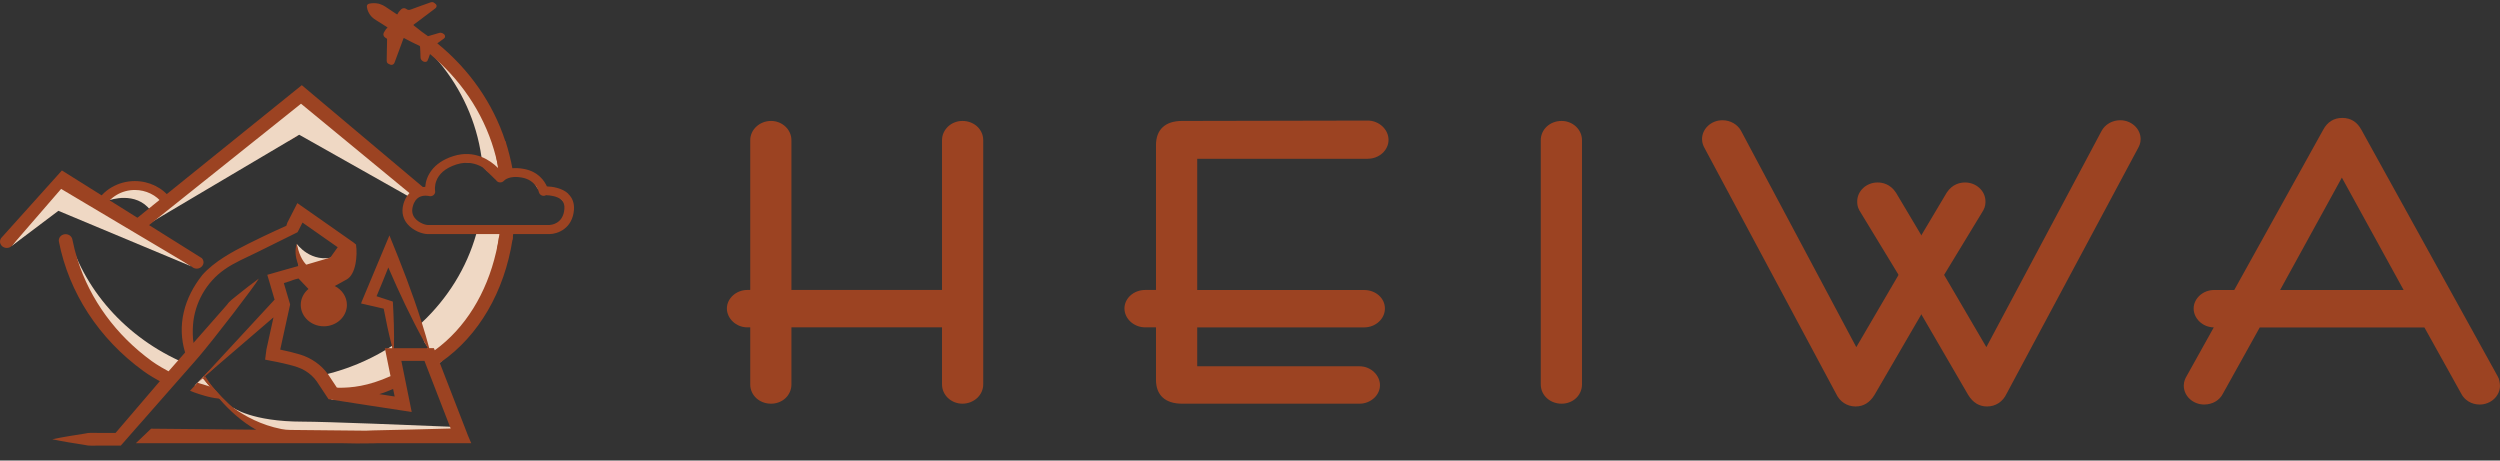 <svg width="114" height="21" viewBox="0 0 114 21" fill="none" xmlns="http://www.w3.org/2000/svg">
<rect x="0" y="0" width="114" height="21" fill="#333333" stroke="none"/>
<path d="M43.886 5.515C43.374 5.515 42.956 5.909 42.956 6.393V13.222H36.089V6.393C36.089 5.909 35.671 5.515 35.159 5.515C34.647 5.515 34.211 5.902 34.211 6.393V13.222H34.076C33.572 13.222 33.146 13.609 33.146 14.065C33.146 14.521 33.564 14.927 34.076 14.927H34.211V17.53C34.211 18.023 34.626 18.408 35.159 18.408C35.691 18.408 36.089 18.014 36.089 17.53V14.927H42.956V17.53C42.956 18.014 43.374 18.408 43.886 18.408C44.399 18.408 44.835 18.023 44.835 17.53V6.393C44.835 5.9 44.419 5.515 43.886 5.515Z" fill="#9C4322"/>
<path d="M62.369 7.239C62.891 7.239 63.317 6.851 63.317 6.377C63.317 5.902 62.883 5.498 62.369 5.498L53.904 5.515C53.135 5.515 52.713 5.908 52.713 6.619V13.222H52.223C51.701 13.222 51.275 13.6 51.275 14.065C51.275 14.531 51.701 14.927 52.223 14.927H52.713V17.321C52.713 18.021 53.137 18.408 53.904 18.408H61.997C62.502 18.408 62.927 18.021 62.927 17.565C62.927 17.109 62.51 16.703 61.997 16.703H54.593V14.929H62.204C62.726 14.929 63.152 14.542 63.152 14.067C63.152 13.592 62.726 13.224 62.204 13.224H54.593V7.241H62.373L62.369 7.239Z" fill="#9C4322"/>
<path d="M71.209 5.515C70.677 5.515 70.259 5.902 70.259 6.393V17.53C70.259 18.023 70.677 18.408 71.209 18.408C71.741 18.408 72.139 18.014 72.139 17.53V6.393C72.139 5.909 71.721 5.515 71.209 5.515Z" fill="#9C4322"/>
<path d="M88.629 12.571L90.44 9.59C90.537 9.413 90.537 9.268 90.537 9.182C90.537 8.708 90.119 8.321 89.607 8.321C89.406 8.321 89.032 8.378 88.767 8.79L87.566 10.808L86.535 12.602L84.647 15.83L79.397 5.975C79.234 5.671 78.906 5.483 78.543 5.483C78.031 5.483 77.613 5.871 77.613 6.345C77.613 6.535 77.687 6.677 77.725 6.747L83.725 17.954C83.894 18.317 84.225 18.535 84.615 18.535C84.973 18.535 85.26 18.362 85.477 18.008L87.584 14.384L88.629 12.572V12.571Z" fill="#9C4322"/>
<path d="M86.597 12.571L84.785 9.59C84.689 9.413 84.689 9.268 84.689 9.182C84.689 8.708 85.107 8.321 85.619 8.321C85.82 8.321 86.194 8.378 86.459 8.79L87.66 10.808L88.69 12.602L90.578 15.83L95.829 5.975C95.992 5.671 96.319 5.483 96.683 5.483C97.195 5.483 97.613 5.871 97.613 6.345C97.613 6.535 97.539 6.677 97.5 6.747L91.5 17.954C91.332 18.317 91 18.535 90.611 18.535C90.253 18.535 89.966 18.362 89.749 18.008L87.642 14.384L86.597 12.572V12.571Z" fill="#9C4322"/>
<path d="M113.972 17.371C113.96 17.302 113.936 17.235 113.902 17.174L107.681 5.921C107.486 5.559 107.193 5.377 106.809 5.377C106.425 5.377 106.132 5.559 105.939 5.915L101.882 13.224H100.96C100.455 13.224 100.03 13.611 100.03 14.067C100.03 14.523 100.441 14.923 100.948 14.929L99.696 17.176C99.658 17.245 99.58 17.388 99.58 17.584C99.58 18.058 99.997 18.446 100.51 18.446C100.889 18.446 101.217 18.254 101.369 17.943L103.045 14.931H110.553L112.228 17.943C112.381 18.25 112.706 18.447 113.07 18.447C113.582 18.447 114 18.06 114 17.585C114 17.548 113.996 17.513 113.99 17.477L113.972 17.373V17.371ZM103.973 13.224L106.789 8.099L109.605 13.224H103.971H103.973Z" fill="#9C4322"/>
<path d="M9.695 17.927L9.614 17.609L9.289 17.162L8.875 17.583L9.695 17.927Z" fill="#EFD8C4"/>
<path d="M4.988 9.129C4.988 9.129 6.194 8.692 6.872 9.602C7.604 9.172 7.61 9.066 7.61 9.066C7.61 9.066 7.158 8.407 6.872 8.459C6.587 8.511 5.099 8.401 4.988 9.129Z" fill="#EFD8C4"/>
<path d="M22.544 8.11C22.589 8.129 22.629 8.157 22.659 8.186C22.669 8.196 22.679 8.205 22.689 8.216C22.693 8.22 22.695 8.222 22.699 8.226C22.705 8.229 22.711 8.233 22.717 8.237C22.717 8.237 22.721 8.237 22.721 8.239C22.725 8.239 22.731 8.24 22.735 8.242C22.739 8.242 22.741 8.242 22.745 8.242C22.749 8.242 22.753 8.24 22.757 8.239C22.764 8.235 22.767 8.233 22.771 8.231C22.794 8.22 22.814 8.209 22.834 8.196C22.892 8.157 22.946 8.116 23.011 8.084C23.017 8.08 23.025 8.078 23.033 8.077C23.027 8.041 23.023 8.004 23.017 7.969C23.006 7.898 22.992 7.829 22.98 7.76C22.978 7.749 22.976 7.74 22.974 7.728C22.916 7.425 22.84 7.131 22.755 6.848C22.054 4.545 20.546 2.968 19.77 2.542C19.857 2.639 19.941 2.736 20.024 2.834C20.024 2.834 20.024 2.836 20.028 2.838C21.042 4.063 21.725 5.539 21.954 7.15C21.966 7.228 21.976 7.306 21.984 7.386C21.988 7.423 21.992 7.462 21.996 7.5C22.024 7.5 22.052 7.507 22.075 7.518C22.105 7.535 22.143 7.572 22.149 7.606C22.157 7.648 22.163 7.693 22.167 7.736C22.344 7.868 22.472 8.013 22.547 8.108L22.544 8.11Z" fill="#EFD8C4"/>
<path d="M8.662 16.658L7.903 17.351C7.78 17.282 7.658 17.213 7.535 17.137C4.801 15.322 2.801 12.073 3.126 10.736C3.905 13.412 5.972 15.591 8.662 16.658Z" fill="#EFD8C4"/>
<path d="M18.097 17.338C17.243 17.668 16.255 18.001 15.18 18.23C15.152 18.226 15.132 18.223 15.12 18.221L14.471 17.16C14.632 17.126 14.793 17.091 14.949 17.05C15.889 16.81 16.769 16.441 17.571 15.963C17.607 15.942 17.643 15.92 17.679 15.897C17.689 15.89 17.701 15.884 17.711 15.877C17.765 15.844 17.82 15.81 17.872 15.775C17.88 15.769 17.89 15.763 17.898 15.758V15.877L18.097 17.338Z" fill="#EFD8C4"/>
<path d="M23.081 10.263C23.073 10.33 23.067 10.399 23.057 10.466C23.049 10.533 23.038 10.601 23.029 10.668C23.022 10.706 23.016 10.743 23.01 10.78C22.99 10.898 22.968 11.017 22.944 11.138C22.944 11.138 22.944 11.138 22.944 11.139C22.934 11.192 22.922 11.244 22.91 11.296C22.886 11.402 22.86 11.51 22.832 11.618C22.43 13.146 21.586 14.796 20.098 16.51C19.995 16.553 19.885 16.6 19.766 16.648L19.465 15.876L19.557 15.894L19.365 15.62L19.069 14.863C19.126 14.812 19.182 14.762 19.236 14.71C20.409 13.608 21.279 12.221 21.717 10.67C21.737 10.603 21.755 10.534 21.771 10.467C21.789 10.4 21.805 10.332 21.821 10.265H23.081V10.263Z" fill="#EFD8C4"/>
<path d="M13.531 11.117C13.531 11.117 14.174 12.033 15.279 11.707C16.028 11.486 13.668 12.575 13.668 12.575L13.533 11.115L13.531 11.117Z" fill="#EFD8C4"/>
<path d="M21.02 19.479V19.868H12.469C12.469 19.868 12.316 19.782 12.099 19.654C12.039 19.618 11.973 19.579 11.902 19.536C11.37 19.216 10.649 18.756 10.629 18.595C10.629 18.595 10.629 18.591 10.629 18.589C10.629 18.589 11.483 19.227 13.801 19.227C14.853 19.227 19.063 19.397 20.522 19.458C20.835 19.471 21.022 19.479 21.022 19.479H21.02Z" fill="#EFD8C4"/>
<path d="M0.529 11.22L2.662 9.613L8.74 12.153L2.762 8.204L0.529 11.22Z" fill="#EFD8C4"/>
<path d="M9.233 17.23V17.226L9.116 17.351L9.243 17.241L9.233 17.23ZM9.233 17.23V17.226L9.116 17.351L9.243 17.241L9.233 17.23ZM23.042 6.438C22.482 4.72 21.413 3.175 19.941 1.976C20.04 1.903 20.14 1.832 20.24 1.76C20.291 1.723 20.305 1.674 20.287 1.618C20.262 1.538 20.128 1.473 20.037 1.499C19.865 1.549 19.692 1.598 19.517 1.65C19.415 1.575 19.31 1.501 19.206 1.428C19.18 1.404 19.15 1.382 19.122 1.361C19.109 1.352 19.099 1.341 19.085 1.33C19.015 1.274 18.945 1.218 18.87 1.162C18.848 1.145 18.844 1.136 18.87 1.118C18.951 1.06 19.029 1 19.109 0.941C19.357 0.754 19.604 0.568 19.851 0.38C19.915 0.332 19.929 0.25 19.879 0.194C19.861 0.176 19.837 0.162 19.82 0.146C19.764 0.092 19.702 0.086 19.63 0.11C19.334 0.216 19.035 0.319 18.74 0.431C18.657 0.462 18.597 0.464 18.527 0.408C18.457 0.352 18.356 0.365 18.29 0.427C18.24 0.473 18.201 0.531 18.157 0.583C18.147 0.596 18.141 0.613 18.135 0.63C18.126 0.657 18.109 0.662 18.085 0.645C17.906 0.527 17.73 0.408 17.551 0.291C17.486 0.25 17.42 0.216 17.346 0.194C17.312 0.177 17.276 0.17 17.237 0.162C17.235 0.162 17.233 0.162 17.231 0.162C17.103 0.136 16.976 0.14 16.848 0.164C16.755 0.183 16.719 0.235 16.731 0.323C16.753 0.475 16.817 0.613 16.92 0.734C17.004 0.833 17.117 0.902 17.227 0.97C17.368 1.06 17.515 1.145 17.653 1.24C17.677 1.257 17.679 1.266 17.653 1.281C17.629 1.294 17.613 1.315 17.597 1.337C17.573 1.374 17.547 1.412 17.525 1.449C17.511 1.468 17.498 1.488 17.497 1.508C17.486 1.529 17.482 1.549 17.482 1.57C17.482 1.605 17.497 1.637 17.518 1.669C17.545 1.706 17.585 1.726 17.623 1.749C17.643 1.762 17.651 1.775 17.651 1.797C17.645 2.119 17.639 2.443 17.633 2.765C17.633 2.812 17.643 2.851 17.677 2.884C17.699 2.908 17.733 2.916 17.762 2.931C17.85 2.985 17.952 2.955 17.989 2.86C18.061 2.665 18.133 2.467 18.207 2.272C18.272 2.099 18.336 1.927 18.398 1.754C18.406 1.734 18.41 1.726 18.434 1.741C18.66 1.864 18.887 1.981 19.122 2.086C19.144 2.095 19.152 2.106 19.154 2.132C19.162 2.29 19.176 2.45 19.176 2.611C19.176 2.705 19.226 2.763 19.308 2.806C19.373 2.841 19.479 2.821 19.493 2.767C19.505 2.724 19.529 2.689 19.543 2.65C19.565 2.586 19.585 2.527 19.608 2.465C19.752 2.584 19.893 2.709 20.029 2.838C20.029 2.838 20.031 2.838 20.033 2.841C21.395 4.113 22.317 5.725 22.691 7.486C22.691 7.492 22.693 7.499 22.695 7.505C22.709 7.557 22.717 7.613 22.729 7.667C22.733 7.687 22.737 7.71 22.741 7.73C22.759 7.73 22.775 7.732 22.791 7.734C22.858 7.737 22.92 7.737 22.982 7.734C23.111 7.724 23.225 7.797 23.308 7.737C23.322 7.726 23.36 7.726 23.372 7.713C23.3 7.319 23.177 6.82 23.052 6.44L23.042 6.438ZM9.233 17.23V17.226L9.116 17.351L9.243 17.241L9.233 17.23ZM13.409 6.001L13.182 6.347C13.158 6.384 13.132 6.423 13.105 6.464L13.575 6.185C13.477 6.075 13.417 6.008 13.409 5.999V6.001ZM9.667 17.654L9.709 17.667C9.709 17.667 9.697 17.651 9.689 17.641C9.687 17.64 9.685 17.636 9.683 17.634C9.562 17.477 9.452 17.316 9.351 17.15C9.351 17.15 9.351 17.15 9.351 17.148L9.305 17.187L9.299 17.191L9.241 17.241V17.245L9.299 17.314C9.353 17.381 9.409 17.448 9.468 17.513C9.472 17.517 9.476 17.522 9.478 17.526C9.506 17.558 9.534 17.587 9.562 17.619C9.562 17.619 9.564 17.623 9.566 17.625C9.606 17.667 9.644 17.71 9.687 17.753C9.695 17.762 9.703 17.772 9.713 17.779H9.779L9.667 17.654ZM9.233 17.23V17.226L9.116 17.351L9.243 17.241L9.233 17.23ZM9.233 17.23V17.226L9.116 17.351L9.243 17.241L9.233 17.23ZM9.233 17.23V17.226L9.116 17.351L9.243 17.241L9.233 17.23ZM23.008 10.781C22.992 10.781 22.976 10.781 22.96 10.781C22.892 10.781 22.826 10.783 22.757 10.785C22.749 10.835 22.741 10.886 22.733 10.936C22.711 11.073 22.685 11.206 22.657 11.338C22.645 11.392 22.635 11.446 22.621 11.498C22.189 13.378 21.212 14.968 19.825 15.973L19.786 15.875H19.573C19.469 15.484 19.355 15.095 19.232 14.707C18.81 13.363 18.294 12.041 17.758 10.735L16.492 13.76L16.466 13.838C16.805 13.92 17.155 14 17.497 14.076C17.605 14.644 17.723 15.212 17.87 15.774C17.878 15.808 17.888 15.843 17.896 15.877C17.826 15.877 17.764 15.877 17.709 15.877C17.639 15.877 17.583 15.877 17.549 15.877C17.551 15.889 17.557 15.919 17.567 15.962C17.607 16.161 17.707 16.655 17.808 17.152C16.769 17.617 16.034 17.682 15.448 17.682C15.442 17.682 15.435 17.682 15.43 17.682C15.421 17.682 15.365 17.671 15.359 17.671C15.253 17.511 14.966 17.077 14.966 17.077C14.957 17.068 14.951 17.057 14.943 17.049C14.646 16.638 14.194 16.321 13.686 16.167C13.389 16.079 13.083 16.003 12.778 15.942L13.216 13.948L13.23 13.881L13.21 13.816L12.943 12.909C13.073 12.868 13.204 12.827 13.232 12.818C13.24 12.818 13.399 12.743 13.612 12.699L14.066 13.177C13.851 13.356 13.714 13.615 13.714 13.903C13.714 14.441 14.186 14.879 14.767 14.879C15.347 14.879 15.819 14.441 15.819 13.903C15.819 13.531 15.594 13.209 15.265 13.043L15.811 12.742C16.223 12.512 16.309 11.675 16.235 11.152L16.127 11.062C16.066 11.021 16.008 10.979 16.008 10.979C15.833 10.863 13.654 9.32 13.559 9.262C13.469 9.432 13.226 9.917 13.097 10.167V10.171L13.057 10.295C13.057 10.295 12.248 10.651 11.316 11.118C10.582 11.485 9.775 11.924 9.227 12.537C9.227 12.537 9.227 12.537 9.227 12.539C8.391 13.59 8.066 14.83 8.441 16.074C8.361 16.165 8.385 16.139 8.343 16.186L8.13 16.427L7.686 16.932C7.2 16.673 6.931 16.476 6.925 16.47C5.292 15.284 4.111 13.667 3.536 11.844C3.536 11.844 3.536 11.844 3.536 11.842C3.44 11.539 3.361 11.23 3.299 10.915C3.269 10.759 3.106 10.655 2.937 10.683C2.769 10.71 2.656 10.859 2.686 11.016C3.144 13.352 4.514 15.45 6.539 16.919C6.551 16.93 6.812 17.124 7.288 17.383L7.232 17.448L5.27 19.741H4.874H4.619C4.526 19.745 4.432 19.741 4.338 19.738H4.333C4.269 19.738 4.203 19.734 4.137 19.738C4.048 19.739 3.96 19.749 3.872 19.771C3.375 19.847 2.877 19.927 2.383 20.03C2.877 20.134 3.375 20.214 3.872 20.29C4.121 20.352 4.37 20.309 4.617 20.318H5.509L5.609 20.205L6.196 19.536L6.35 19.361C6.402 19.302 6.457 19.24 6.511 19.179L7.276 18.308C7.377 18.194 7.479 18.079 7.58 17.962C7.59 17.95 7.6 17.939 7.61 17.928L8.104 17.366C8.337 17.1 8.57 16.835 8.797 16.578L8.982 16.366L9.042 16.297L9.074 16.26C9.757 15.458 11.615 13.049 11.802 12.704C11.46 12.954 11.129 13.211 10.803 13.475C10.643 13.607 10.464 13.728 10.351 13.898C10.169 14.106 9.363 15.02 8.817 15.642C8.835 15.621 8.803 15.491 8.801 15.461C8.795 15.387 8.793 15.312 8.791 15.238C8.787 15.089 8.791 14.94 8.803 14.793C8.883 13.821 9.395 12.877 10.243 12.284C10.695 11.967 11.223 11.751 11.72 11.505C12.288 11.224 12.856 10.943 13.423 10.662C13.441 10.653 13.459 10.643 13.479 10.634L13.569 10.589L13.614 10.504C13.614 10.504 13.704 10.327 13.794 10.15L15.399 11.274L15.062 11.745L15 11.764L13.977 12.066C13.971 12.066 13.965 12.069 13.961 12.069L13.905 12.086C13.883 12.142 13.816 12.135 13.748 12.125C13.74 12.125 13.73 12.125 13.722 12.123C13.792 12.109 13.812 12.105 13.875 12.092C13.875 12.092 13.879 12.092 13.881 12.092C13.889 12.092 13.895 12.088 13.905 12.086H13.901L13.614 12.021L13.652 12.112C13.652 12.112 13.682 12.122 13.682 12.123C13.694 12.118 13.634 12.123 13.648 12.125C13.636 12.127 13.664 12.109 13.652 12.112L13.684 12.114C13.68 12.114 13.624 12.125 13.624 12.125C13.624 12.125 12.368 12.475 12.19 12.531C12.19 12.531 12.19 12.533 12.19 12.535C12.228 12.66 12.408 13.274 12.521 13.663L9.468 16.965L9.391 17.049L9.385 17.057L9.333 17.113C9.333 17.113 9.333 17.113 9.333 17.111L9.287 17.159L9.229 17.219L9.233 17.226L9.289 17.165L9.325 17.124C9.341 17.139 9.335 17.133 9.353 17.148L9.415 17.096L9.498 17.025L9.582 16.953L12.471 14.471L12.149 15.936L12.089 16.4C12.453 16.467 12.838 16.543 13.192 16.634C13.439 16.698 13.704 16.772 13.919 16.908C14.13 17.034 14.313 17.204 14.449 17.399L14.905 18.088L14.98 18.202C14.98 18.202 18.669 18.777 18.774 18.786C18.738 18.615 18.445 17.154 18.302 16.456H19.355C19.467 16.748 20.26 18.792 20.52 19.462C20.532 19.492 20.542 19.518 20.55 19.54C19.503 19.566 17.796 19.616 17.01 19.626C16.9 19.63 16.791 19.635 16.683 19.639L13.24 19.605C13.103 19.605 12.965 19.59 12.832 19.564C11.908 19.382 11.161 18.974 10.627 18.591C10.627 18.591 10.611 18.578 10.601 18.572C10.601 18.572 10.595 18.567 10.593 18.565C10.512 18.505 10.436 18.447 10.366 18.39C10.171 18.2 9.986 18.004 9.819 17.799C9.815 17.794 9.811 17.79 9.807 17.787C9.807 17.787 9.807 17.785 9.803 17.783C9.803 17.783 9.803 17.779 9.799 17.777C9.791 17.768 9.783 17.757 9.775 17.747C9.751 17.718 9.733 17.695 9.721 17.68C9.715 17.673 9.713 17.667 9.711 17.667C9.711 17.667 9.699 17.651 9.691 17.641C9.689 17.64 9.687 17.636 9.685 17.634C9.564 17.477 9.454 17.316 9.353 17.15C9.353 17.15 9.353 17.15 9.353 17.148L9.307 17.187L9.301 17.191L9.243 17.241V17.245L9.301 17.314C9.355 17.381 9.411 17.448 9.47 17.513C9.474 17.517 9.478 17.522 9.48 17.526C9.508 17.558 9.536 17.587 9.564 17.619C9.564 17.619 9.566 17.623 9.568 17.625C9.608 17.667 9.646 17.71 9.689 17.753C9.697 17.762 9.705 17.772 9.715 17.779C9.735 17.8 9.755 17.82 9.777 17.84C9.869 17.937 9.966 18.03 10.064 18.122C10.084 18.142 10.102 18.159 10.123 18.177C10.169 18.222 10.217 18.265 10.263 18.308C10.209 18.261 10.157 18.218 10.111 18.177C10.107 18.174 10.104 18.172 10.102 18.168C9.954 18.034 9.841 17.922 9.773 17.848C9.745 17.818 9.725 17.796 9.711 17.779C9.705 17.772 9.699 17.766 9.697 17.762C9.701 17.768 9.705 17.773 9.709 17.779C9.727 17.803 9.745 17.828 9.763 17.852C9.763 17.854 9.767 17.855 9.769 17.859C9.851 17.967 9.94 18.073 10.032 18.177C10.39 18.574 10.807 18.93 11.175 19.209L11.239 19.257C11.258 19.272 11.275 19.285 11.296 19.3C11.408 19.384 11.515 19.458 11.609 19.525C11.625 19.537 11.641 19.548 11.657 19.559C11.675 19.572 11.691 19.583 11.709 19.594H11.673L11.284 19.59L6.889 19.548L6.196 20.209H15.518C16.022 20.221 16.528 20.229 17.032 20.216C17.089 20.214 17.153 20.21 17.213 20.209H21.488L21.339 19.862C21.315 19.797 21.285 19.721 21.285 19.721L20.052 16.543C20.07 16.535 20.088 16.526 20.102 16.515C21.837 15.312 23 13.291 23.37 10.926V10.923C23.37 10.921 23.37 10.917 23.37 10.915C23.37 10.91 23.372 10.904 23.374 10.895C23.374 10.884 23.378 10.872 23.38 10.861C23.382 10.843 23.386 10.822 23.388 10.796C23.388 10.79 23.388 10.787 23.39 10.781C23.263 10.781 23.137 10.785 23.01 10.787L23.008 10.781ZM17.3 17.973C17.498 17.909 17.705 17.833 17.926 17.738C17.95 17.863 17.974 17.978 17.997 18.081C17.832 18.055 17.619 18.021 17.3 17.973ZM19.463 15.877C19.15 15.877 18.436 15.877 17.965 15.877C17.98 15.167 17.954 14.458 17.914 13.752C17.667 13.669 17.42 13.589 17.171 13.508C17.356 13.075 17.533 12.637 17.707 12.198C18.209 13.358 18.746 14.506 19.364 15.62C19.411 15.705 19.459 15.789 19.507 15.875H19.465L19.463 15.877ZM9.233 17.23V17.226L9.116 17.351L9.243 17.241L9.233 17.23ZM9.667 17.654L9.709 17.667C9.709 17.667 9.697 17.651 9.689 17.641C9.687 17.64 9.685 17.636 9.683 17.634C9.562 17.477 9.452 17.316 9.351 17.15C9.351 17.15 9.351 17.15 9.351 17.148L9.305 17.187L9.299 17.191L9.241 17.241V17.245L9.299 17.314C9.353 17.381 9.409 17.448 9.468 17.513C9.472 17.517 9.476 17.522 9.478 17.526C9.506 17.558 9.534 17.587 9.562 17.619C9.562 17.619 9.564 17.623 9.566 17.625C9.606 17.667 9.644 17.71 9.687 17.753C9.695 17.762 9.703 17.772 9.713 17.779H9.779L9.667 17.654ZM9.233 17.23V17.226L9.116 17.351L9.243 17.241L9.233 17.23ZM17.551 15.877C17.553 15.889 17.559 15.919 17.569 15.962C17.605 15.942 17.641 15.919 17.677 15.897C17.687 15.889 17.699 15.884 17.709 15.877C17.639 15.877 17.583 15.877 17.549 15.877H17.551ZM9.233 17.23V17.226L9.116 17.351L9.243 17.241L9.233 17.23ZM9.775 17.747C9.751 17.718 9.733 17.695 9.721 17.68C9.715 17.673 9.713 17.667 9.711 17.667C9.711 17.667 9.699 17.651 9.691 17.641C9.689 17.64 9.687 17.636 9.685 17.634C9.564 17.477 9.454 17.316 9.353 17.15C9.353 17.15 9.353 17.15 9.353 17.148L9.307 17.187L9.301 17.191L9.243 17.241V17.245L9.301 17.314C9.355 17.381 9.411 17.448 9.47 17.513C9.474 17.517 9.478 17.522 9.48 17.526C9.508 17.558 9.536 17.587 9.564 17.619C9.564 17.619 9.566 17.623 9.568 17.625C9.608 17.667 9.646 17.71 9.689 17.753C9.697 17.762 9.705 17.772 9.715 17.779H9.799C9.791 17.77 9.783 17.759 9.775 17.749V17.747ZM9.233 17.23V17.226L9.116 17.351L9.243 17.241L9.233 17.23ZM9.207 11.774L6.796 10.264L6.744 10.23L6.635 10.161L6.262 9.927L5.004 9.139L4.988 9.13L4.637 8.91L2.823 7.773L0.091 10.813C-0.029 10.925 -0.031 11.107 0.091 11.221C0.212 11.334 0.409 11.334 0.529 11.221L0.533 11.217L2.787 8.614L8.737 12.151C8.799 12.216 8.885 12.25 8.97 12.25C9.042 12.25 9.116 12.226 9.174 12.177C9.305 12.073 9.317 11.891 9.203 11.772L9.207 11.774Z" fill="#9C4322"/>
<path d="M9.695 17.76C9.695 17.76 9.703 17.772 9.707 17.777H9.709C9.709 17.777 9.697 17.764 9.695 17.76Z" fill="#9C4322"/>
<path d="M9.695 17.76C9.695 17.76 9.703 17.772 9.707 17.777H9.709C9.709 17.777 9.697 17.764 9.695 17.76Z" fill="#9C4322"/>
<path d="M9.695 17.76C9.695 17.76 9.703 17.772 9.707 17.777H9.709C9.709 17.777 9.697 17.764 9.695 17.76Z" fill="#9C4322"/>
<path d="M10.626 18.591C10.626 18.591 10.609 18.577 10.599 18.571C10.603 18.577 10.607 18.581 10.613 18.585C10.617 18.589 10.621 18.593 10.628 18.597C10.628 18.597 10.628 18.593 10.628 18.591H10.626Z" fill="#9C4322"/>
<path d="M13.72 12.535L13.875 12.21L14.202 12.283L14.206 12.48L13.72 12.535Z" fill="#9C4322"/>
<path d="M10.203 18.291C10.203 18.291 9.851 17.984 9.482 17.524C9.112 17.064 9.562 17.537 9.562 17.537L10.265 18.306L10.205 18.289L10.203 18.291Z" fill="#9C4322"/>
<path d="M7.61 17.928C7.6 17.939 7.59 17.951 7.58 17.962L7.61 17.928Z" fill="#9C4322"/>
<path d="M10.089 16.46L9.58 16.951L9.496 17.024L9.416 17.095L9.353 17.149L9.309 17.188L9.303 17.193L9.247 17.244L9.01 17.45L9.006 17.454L8.95 17.503L9.002 17.45V17.448L9.155 17.292L9.225 17.218L9.285 17.158L9.331 17.11L9.468 16.968L10.089 16.46Z" fill="#9C4322"/>
<path d="M13.722 12.337C13.722 12.337 13.338 11.695 13.531 11.116C13.63 11.524 13.724 11.868 14.088 12.198C14.451 12.527 13.722 12.337 13.722 12.337Z" fill="#9C4322"/>
<path d="M10.123 18.178H10.111C10.101 18.178 10.089 18.178 10.079 18.178C10.063 18.178 10.046 18.178 10.03 18.178C10.018 18.178 10.004 18.178 9.992 18.176C9.872 18.167 9.745 18.146 9.623 18.12C9.564 18.107 9.506 18.094 9.45 18.079C9.418 18.072 9.386 18.063 9.354 18.053C8.974 17.949 8.665 17.821 8.665 17.821L8.952 17.508L9.002 17.452L9.01 17.454L9.56 17.623H9.568V17.625L9.665 17.655L9.707 17.668C9.707 17.668 9.713 17.675 9.717 17.683C9.729 17.696 9.747 17.72 9.771 17.75C9.779 17.759 9.787 17.77 9.795 17.78C9.795 17.78 9.799 17.784 9.799 17.785C9.799 17.785 9.801 17.787 9.803 17.789C9.807 17.795 9.812 17.798 9.816 17.802C9.852 17.847 9.894 17.899 9.934 17.951C9.934 17.951 9.934 17.951 9.934 17.953C9.934 17.953 9.936 17.955 9.938 17.957C10.002 18.035 10.067 18.115 10.119 18.18L10.123 18.178Z" fill="#9C4322"/>
<path d="M18.873 9.047C18.909 8.98 18.977 8.924 19.051 8.896C19.09 8.881 19.128 8.866 19.168 8.853L19.081 8.78L18.905 8.633L13.702 4.312L13.475 4.499L9.51 7.781L6.634 10.162L6.569 10.216C6.599 10.236 6.63 10.257 6.66 10.279L6.744 10.231L7.104 10.017L9.502 8.596L13.104 6.465L13.574 6.185L13.644 6.144L16.828 7.939L18.571 8.922L18.76 9.028L18.852 9.08C18.858 9.067 18.863 9.056 18.871 9.043L18.873 9.047Z" fill="#EFD8C4"/>
<path d="M19.015 8.923C19.095 8.886 19.184 8.864 19.274 8.849C19.36 8.834 19.449 8.821 19.537 8.825C19.573 8.825 19.61 8.83 19.646 8.834L19.521 8.73L19.28 8.527L13.762 3.884L13.266 4.284L9.518 7.307L7.604 8.851L7.505 8.931L7.272 9.119L6.792 9.506L6.264 9.932L5.862 10.254L5.834 10.278C5.892 10.301 5.95 10.325 6.007 10.351C6.147 10.416 6.278 10.494 6.396 10.586L6.796 10.267L7.103 10.02L9.506 8.1L13.708 4.744L13.726 4.729L18.674 8.806L18.838 8.942L18.913 9.003C18.939 8.972 18.975 8.946 19.013 8.929L19.015 8.923Z" fill="#9C4322"/>
<path d="M4.751 9.491L4.352 9.32C4.675 8.674 5.38 8.257 6.147 8.257C6.802 8.257 7.413 8.557 7.782 9.057L7.419 9.286C7.132 8.895 6.656 8.663 6.147 8.663C5.551 8.663 5.002 8.987 4.749 9.489L4.751 9.491Z" fill="#9C4322"/>
<path d="M22.687 7.502C22.695 7.549 22.701 7.599 22.709 7.653C22.719 7.722 22.729 7.796 22.739 7.877C22.747 7.931 22.753 7.988 22.761 8.046C22.767 8.098 22.773 8.15 22.779 8.204C22.82 8.217 22.852 8.221 22.894 8.223C22.914 8.223 22.932 8.223 22.952 8.221C23.005 8.165 23.065 8.117 23.127 8.074C23.199 8.025 23.296 7.968 23.394 7.947C23.392 7.923 23.39 7.899 23.386 7.875C23.386 7.862 23.384 7.849 23.382 7.836C23.36 7.785 23.338 7.731 23.318 7.677C23.312 7.662 23.306 7.648 23.302 7.633C23.113 7.102 23.049 6.467 23.045 6.438L22.755 6.849L22.613 7.054C22.613 7.054 22.645 7.216 22.685 7.484C22.685 7.489 22.687 7.497 22.689 7.502H22.687Z" fill="#9C4322"/>
<path d="M23.441 10.265C23.434 10.339 23.428 10.406 23.424 10.467C23.416 10.546 23.41 10.613 23.402 10.67C23.398 10.71 23.392 10.745 23.388 10.777C23.388 10.782 23.388 10.786 23.386 10.791C23.384 10.818 23.38 10.838 23.378 10.857C23.378 10.87 23.374 10.881 23.372 10.892C23.372 10.901 23.37 10.909 23.368 10.912C23.366 10.916 23.368 10.92 23.368 10.92C23.368 10.92 23.368 10.922 23.368 10.924C23.346 10.959 23.198 11.182 22.938 11.287C22.93 11.29 22.92 11.294 22.91 11.296C22.836 11.322 22.753 11.339 22.661 11.339C22.699 11.216 22.717 11.078 22.738 10.938C22.747 10.858 22.756 10.782 22.768 10.704C22.768 10.691 22.772 10.68 22.774 10.668C22.784 10.601 22.792 10.533 22.8 10.466C22.808 10.399 22.814 10.33 22.822 10.263H23.445L23.441 10.265Z" fill="#9C4322"/>
<path d="M24.796 8.704L24.79 8.73C24.79 8.73 24.637 8.06 23.868 7.907C23.679 7.87 23.519 7.863 23.384 7.874C23.225 7.889 23.105 7.928 23.015 7.971C22.954 7.999 22.908 8.03 22.876 8.056C22.832 8.092 22.81 8.118 22.81 8.118C22.81 8.118 22.794 8.092 22.759 8.047C22.681 7.939 22.502 7.721 22.237 7.539C22.159 7.485 22.074 7.433 21.98 7.388C21.655 7.232 21.239 7.153 20.743 7.31C19.435 7.725 19.622 8.747 19.622 8.747C19.622 8.747 19.582 8.736 19.517 8.728C19.413 8.715 19.246 8.714 19.079 8.781C18.995 8.814 18.913 8.864 18.838 8.939C18.81 8.967 18.784 8.998 18.76 9.032C18.702 9.112 18.652 9.214 18.615 9.339C18.382 10.141 19.238 10.465 19.505 10.465H20.339C20.2 10.447 20.06 10.428 19.919 10.415C19.558 10.383 19.128 10.357 18.895 10.059C18.828 9.976 18.798 9.881 18.772 9.782C18.744 9.67 18.702 9.559 18.698 9.441C18.69 9.19 18.897 8.978 19.134 8.885C19.262 8.835 19.393 8.825 19.531 8.82C19.602 8.818 19.66 8.825 19.698 8.773C19.843 8.566 19.782 8.298 19.895 8.082C19.909 8.056 19.927 8.038 19.947 8.025C20.052 7.79 20.265 7.61 20.514 7.509C20.795 7.395 21.1 7.377 21.404 7.401C21.645 7.42 21.942 7.448 22.115 7.628C22.147 7.662 22.157 7.697 22.155 7.732C22.281 7.826 22.384 7.926 22.458 8.01C22.494 7.993 22.534 7.989 22.573 7.999C22.645 8.014 22.699 8.055 22.755 8.095C22.802 8.127 22.852 8.153 22.9 8.181C22.998 8.099 23.127 8.04 23.247 7.997C23.48 7.915 23.74 7.906 23.975 7.987C24.081 8.025 24.181 8.077 24.258 8.155C24.344 8.243 24.384 8.349 24.435 8.455C24.527 8.658 24.686 8.736 24.913 8.769C25.178 8.808 25.415 8.89 25.602 9.078C25.772 9.25 25.873 9.447 25.817 9.683C25.766 9.894 25.608 10.114 25.397 10.21C25.27 10.268 25.132 10.294 24.991 10.311C24.846 10.329 24.71 10.365 24.567 10.396C24.276 10.46 23.967 10.439 23.669 10.437C23.563 10.437 23.454 10.439 23.344 10.437C23.278 10.447 23.211 10.456 23.145 10.463H25.065C25.065 10.463 25.881 10.448 25.955 9.551C26.032 8.626 24.794 8.7 24.794 8.7L24.796 8.704Z" fill="white"/>
<path d="M25.913 8.833C25.624 8.563 25.176 8.509 24.939 8.5C24.826 8.251 24.547 7.832 23.914 7.707C23.679 7.66 23.482 7.657 23.316 7.677C23.181 7.694 23.071 7.726 22.978 7.763C22.934 7.781 22.894 7.8 22.858 7.821C22.834 7.791 22.808 7.761 22.781 7.733C22.761 7.711 22.739 7.688 22.717 7.666C22.713 7.662 22.709 7.659 22.705 7.655C22.512 7.463 22.255 7.273 21.948 7.152C21.588 7.011 21.156 6.964 20.67 7.119C19.708 7.424 19.421 8.07 19.391 8.521C19.355 8.521 19.314 8.522 19.274 8.528C19.158 8.539 19.027 8.571 18.901 8.636C18.814 8.681 18.738 8.736 18.672 8.805C18.635 8.843 18.601 8.884 18.569 8.928C18.497 9.031 18.441 9.152 18.4 9.289C18.274 9.725 18.424 10.03 18.573 10.209C18.838 10.529 19.274 10.674 19.501 10.674H25.069C25.421 10.667 26.102 10.429 26.172 9.574C26.196 9.273 26.108 9.025 25.909 8.839L25.913 8.833ZM25.067 10.261H19.505C19.413 10.261 19.104 10.17 18.927 9.956C18.796 9.799 18.764 9.613 18.83 9.39C18.858 9.289 18.901 9.204 18.951 9.135C18.967 9.113 18.987 9.09 19.007 9.072C19.041 9.038 19.077 9.01 19.119 8.988C19.17 8.962 19.222 8.945 19.272 8.936C19.318 8.926 19.365 8.923 19.405 8.923C19.497 8.923 19.564 8.939 19.564 8.939C19.626 8.956 19.692 8.947 19.744 8.913C19.754 8.908 19.762 8.902 19.77 8.895C19.827 8.848 19.855 8.777 19.841 8.709C19.835 8.673 19.698 7.852 20.817 7.498C21.305 7.344 21.707 7.452 22.006 7.629C22.006 7.629 22.607 8.191 22.621 8.215C22.657 8.273 22.719 8.312 22.791 8.318C22.791 8.318 22.795 8.318 22.797 8.318C22.872 8.321 22.94 8.292 22.984 8.238C22.984 8.238 22.986 8.236 22.99 8.232C23 8.223 23.018 8.206 23.051 8.185C23.115 8.143 23.229 8.089 23.408 8.074C23.521 8.064 23.657 8.07 23.824 8.102C24.439 8.223 24.573 8.748 24.577 8.768C24.603 8.878 24.72 8.949 24.838 8.924C24.862 8.919 24.884 8.911 24.903 8.9C25.091 8.906 25.423 8.947 25.602 9.116C25.708 9.217 25.752 9.353 25.736 9.533C25.68 10.215 25.123 10.255 25.067 10.257V10.261Z" fill="#9C4322"/>
<path d="M12.202 19.666C12.158 19.653 12.123 19.649 12.097 19.653C12.003 19.657 11.991 19.72 11.892 19.696C11.87 19.69 11.848 19.681 11.818 19.668C11.768 19.644 11.72 19.618 11.669 19.59C11.669 19.59 11.661 19.584 11.655 19.582C11.071 19.26 10.47 18.732 9.992 18.173C9.908 18.076 9.829 17.977 9.755 17.881C9.729 17.847 9.705 17.814 9.679 17.78C9.653 17.743 9.627 17.708 9.6 17.67C9.6 17.67 9.6 17.669 9.598 17.667C9.588 17.654 9.578 17.639 9.568 17.624C9.568 17.624 9.568 17.62 9.564 17.618C9.514 17.546 9.466 17.471 9.422 17.398C9.379 17.33 9.341 17.261 9.305 17.196C9.305 17.196 9.305 17.194 9.305 17.192C9.299 17.183 9.295 17.175 9.291 17.166C9.291 17.166 9.291 17.164 9.289 17.162C9.289 17.162 9.291 17.164 9.293 17.166C9.299 17.173 9.305 17.181 9.311 17.188C9.311 17.188 9.311 17.188 9.311 17.19C9.434 17.341 9.558 17.49 9.687 17.635C9.687 17.637 9.689 17.64 9.693 17.642C9.733 17.689 9.771 17.734 9.813 17.778C10.014 18.002 10.223 18.221 10.444 18.428C10.478 18.462 10.512 18.493 10.549 18.525C10.563 18.54 10.579 18.553 10.593 18.566C10.595 18.566 10.599 18.57 10.601 18.573C10.605 18.579 10.611 18.582 10.615 18.586C10.619 18.59 10.623 18.594 10.629 18.597C11.017 18.944 11.438 19.256 11.904 19.515C12.003 19.569 12.103 19.621 12.204 19.672L12.202 19.666Z" fill="#9C4322"/>
</svg>
